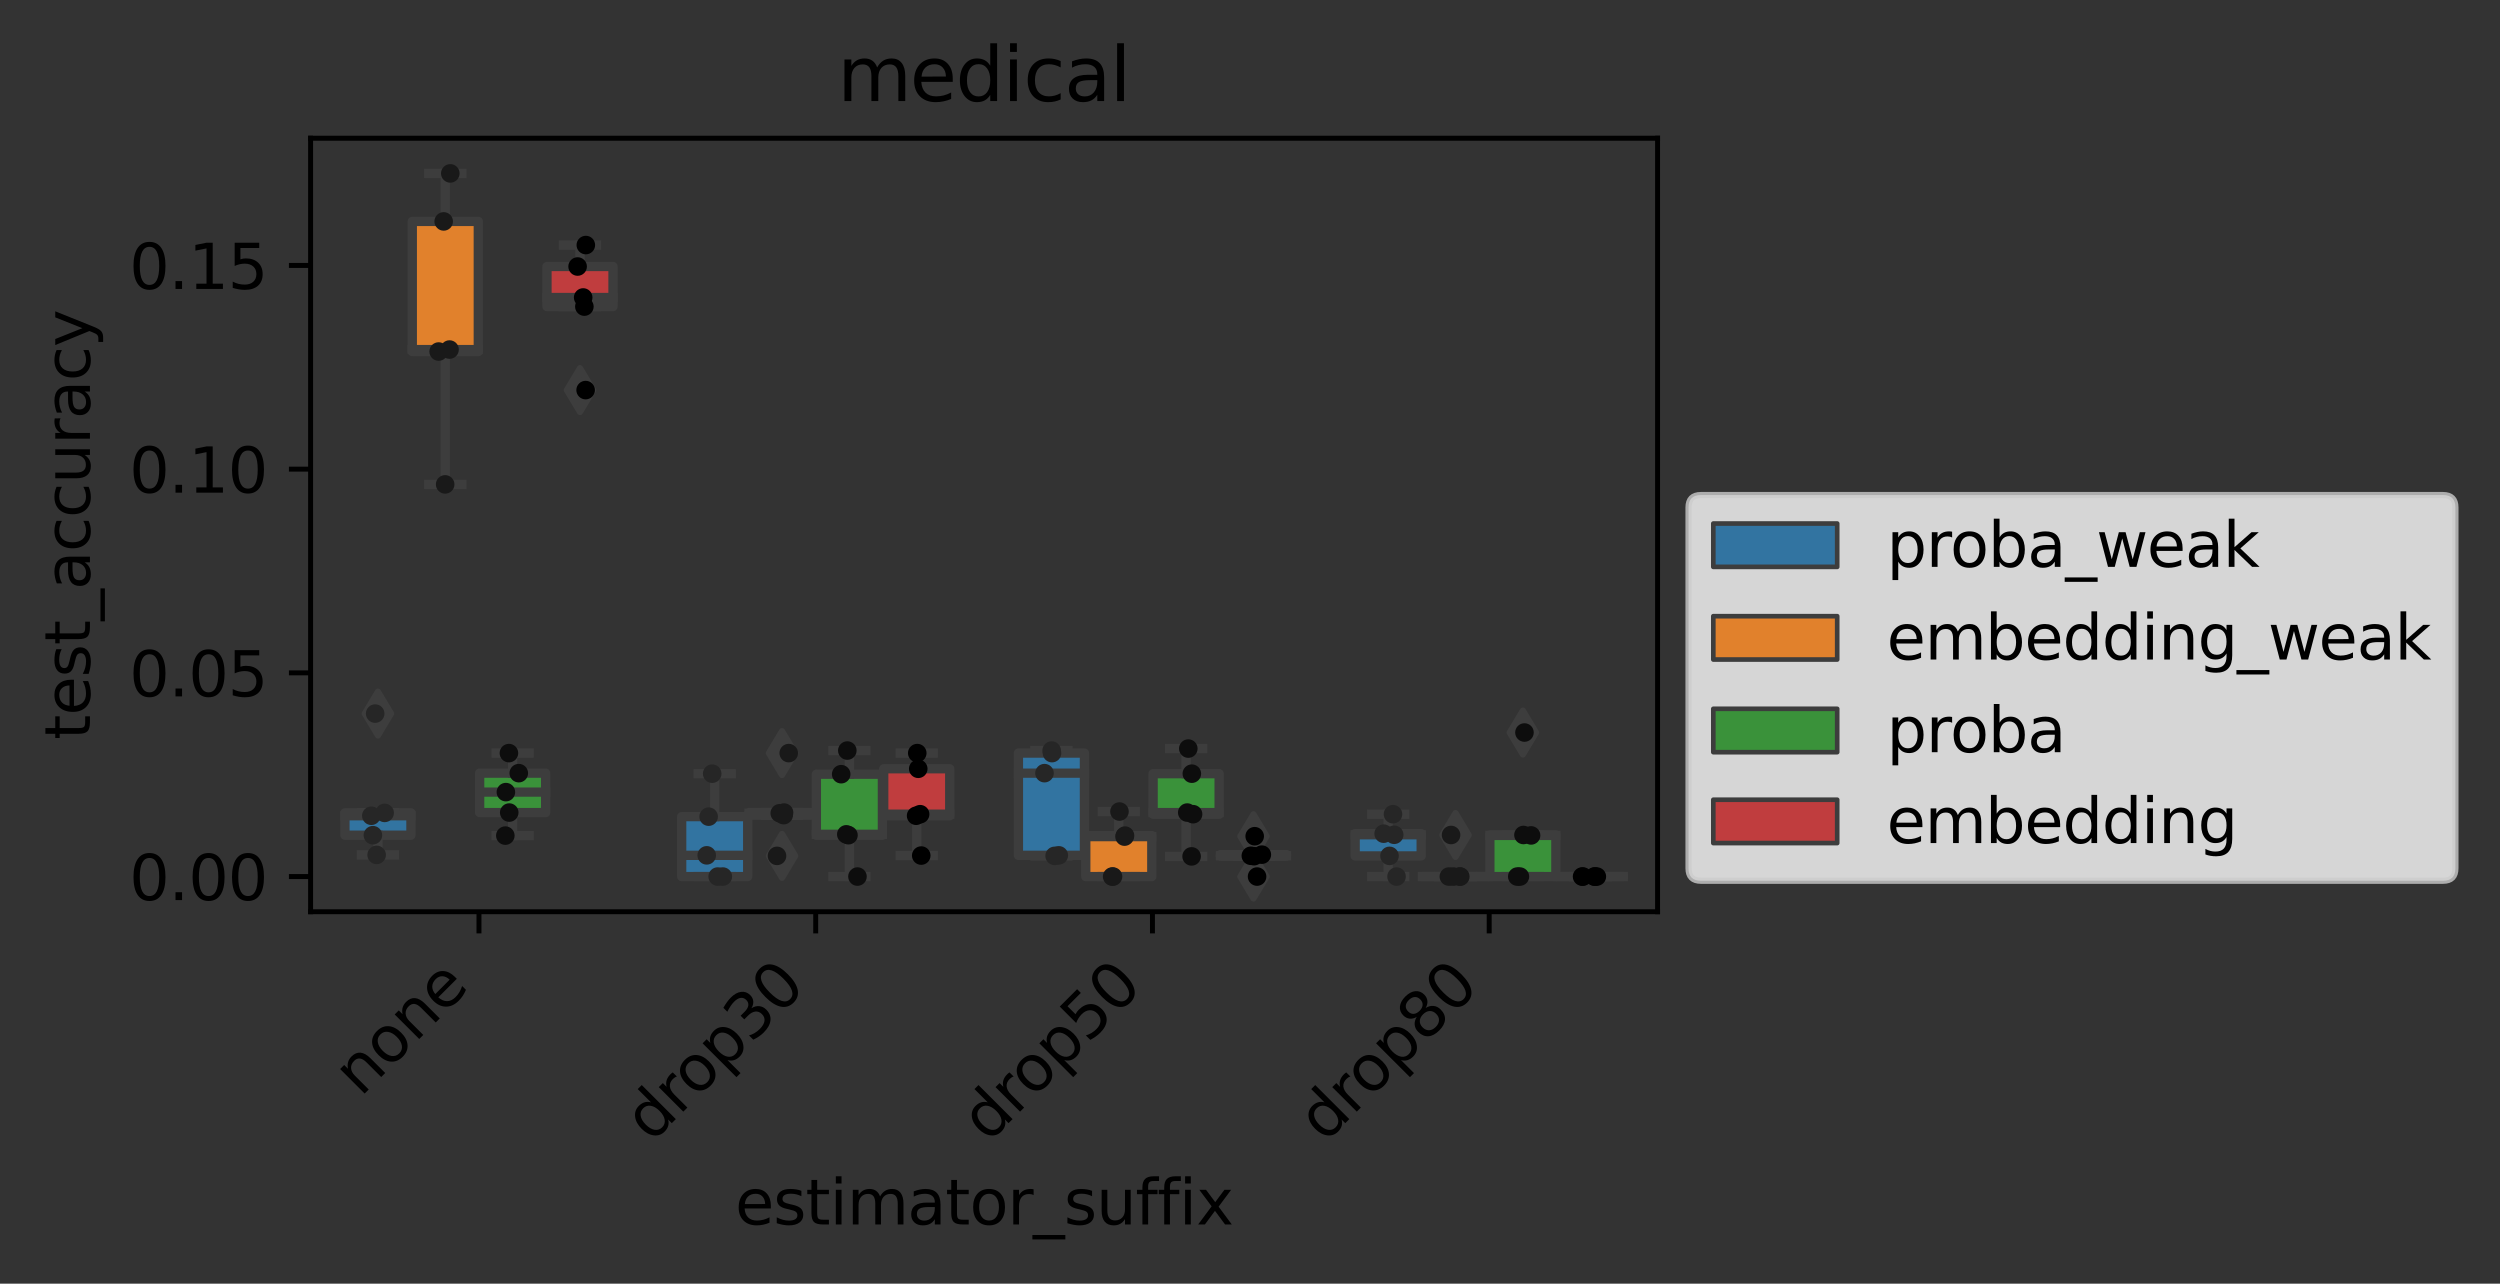 <?xml version="1.0" encoding="utf-8" standalone="no"?>
<!DOCTYPE svg PUBLIC "-//W3C//DTD SVG 1.1//EN"
  "http://www.w3.org/Graphics/SVG/1.1/DTD/svg11.dtd">
<svg xmlns:xlink="http://www.w3.org/1999/xlink" width="403.61pt" height="207.242pt" viewBox="0 0 403.61 207.242" xmlns="http://www.w3.org/2000/svg" version="1.1">
 <rect x="0" y="0" width="403.61" height="207.242" fill="#333333" stroke="none"/>
 <defs>
  <style type="text/css">*{stroke-linejoin: round; stroke-linecap: butt}</style>
 </defs>
 <g id="figure_1">
  <g id="patch_1">
   <path d="M 0 207.242 
L 403.61 207.242 
L 403.61 0 
L 0 0 
L 0 207.242 
z
" style="fill: none"/>
  </g>
  <g id="axes_1">
   <g id="patch_2">
    <path d="M 50.144 147.192 
L 267.604 147.192 
L 267.604 22.318 
L 50.144 22.318 
L 50.144 147.192 
z
" style="fill: none"/>
   </g>
   <g id="patch_3">
    <path d="M 55.689 134.838 
L 66.345 134.838 
L 66.345 131.238 
L 55.689 131.238 
L 55.689 134.838 
z
" clip-path="url(#p8abe8b065a)" style="fill: #3274a1; stroke: #3d3d3d; stroke-width: 1.5; stroke-linejoin: miter"/>
   </g>
   <g id="patch_4">
    <path d="M 66.562 56.753 
L 77.218 56.753 
L 77.218 35.746 
L 66.562 35.746 
L 66.562 56.753 
z
" clip-path="url(#p8abe8b065a)" style="fill: #e1812c; stroke: #3d3d3d; stroke-width: 1.5; stroke-linejoin: miter"/>
   </g>
   <g id="patch_5">
    <path d="M 77.435 131.184 
L 88.091 131.184 
L 88.091 124.821 
L 77.435 124.821 
L 77.435 131.184 
z
" clip-path="url(#p8abe8b065a)" style="fill: #3a923a; stroke: #3d3d3d; stroke-width: 1.5; stroke-linejoin: miter"/>
   </g>
   <g id="patch_6">
    <path d="M 88.308 49.498 
L 98.964 49.498 
L 98.964 43.028 
L 88.308 43.028 
L 88.308 49.498 
z
" clip-path="url(#p8abe8b065a)" style="fill: #c03d3e; stroke: #3d3d3d; stroke-width: 1.5; stroke-linejoin: miter"/>
   </g>
   <g id="patch_7">
    <path d="M 110.054 141.516 
L 120.71 141.516 
L 120.71 131.843 
L 110.054 131.843 
L 110.054 141.516 
z
" clip-path="url(#p8abe8b065a)" style="fill: #3274a1; stroke: #3d3d3d; stroke-width: 1.5; stroke-linejoin: miter"/>
   </g>
   <g id="patch_8">
    <path d="M 120.927 131.6 
L 131.583 131.6 
L 131.583 131.184 
L 120.927 131.184 
L 120.927 131.6 
z
" clip-path="url(#p8abe8b065a)" style="fill: #e1812c; stroke: #3d3d3d; stroke-width: 1.5; stroke-linejoin: miter"/>
   </g>
   <g id="patch_9">
    <path d="M 131.8 134.838 
L 142.456 134.838 
L 142.456 124.989 
L 131.8 124.989 
L 131.8 134.838 
z
" clip-path="url(#p8abe8b065a)" style="fill: #3a923a; stroke: #3d3d3d; stroke-width: 1.5; stroke-linejoin: miter"/>
   </g>
   <g id="patch_10">
    <path d="M 142.673 131.698 
L 153.329 131.698 
L 153.329 124.115 
L 142.673 124.115 
L 142.673 131.698 
z
" clip-path="url(#p8abe8b065a)" style="fill: #c03d3e; stroke: #3d3d3d; stroke-width: 1.5; stroke-linejoin: miter"/>
   </g>
   <g id="patch_11">
    <path d="M 164.419 138.09 
L 175.075 138.09 
L 175.075 121.584 
L 164.419 121.584 
L 164.419 138.09 
z
" clip-path="url(#p8abe8b065a)" style="fill: #3274a1; stroke: #3d3d3d; stroke-width: 1.5; stroke-linejoin: miter"/>
   </g>
   <g id="patch_12">
    <path d="M 175.292 141.516 
L 185.948 141.516 
L 185.948 134.905 
L 175.292 134.905 
L 175.292 141.516 
z
" clip-path="url(#p8abe8b065a)" style="fill: #e1812c; stroke: #3d3d3d; stroke-width: 1.5; stroke-linejoin: miter"/>
   </g>
   <g id="patch_13">
    <path d="M 186.165 131.448 
L 196.821 131.448 
L 196.821 124.906 
L 186.165 124.906 
L 186.165 131.448 
z
" clip-path="url(#p8abe8b065a)" style="fill: #3a923a; stroke: #3d3d3d; stroke-width: 1.5; stroke-linejoin: miter"/>
   </g>
   <g id="patch_14">
    <path d="M 197.038 138.227 
L 207.694 138.227 
L 207.694 137.979 
L 197.038 137.979 
L 197.038 138.227 
z
" clip-path="url(#p8abe8b065a)" style="fill: #c03d3e; stroke: #3d3d3d; stroke-width: 1.5; stroke-linejoin: miter"/>
   </g>
   <g id="patch_15">
    <path d="M 218.784 138.177 
L 229.44 138.177 
L 229.44 134.592 
L 218.784 134.592 
L 218.784 138.177 
z
" clip-path="url(#p8abe8b065a)" style="fill: #3274a1; stroke: #3d3d3d; stroke-width: 1.5; stroke-linejoin: miter"/>
   </g>
   <g id="patch_16">
    <path d="M 229.657 141.516 
L 240.313 141.516 
L 240.313 141.516 
L 229.657 141.516 
L 229.657 141.516 
z
" clip-path="url(#p8abe8b065a)" style="fill: #e1812c; stroke: #3d3d3d; stroke-width: 1.5; stroke-linejoin: miter"/>
   </g>
   <g id="patch_17">
    <path d="M 240.53 141.516 
L 251.186 141.516 
L 251.186 134.804 
L 240.53 134.804 
L 240.53 141.516 
z
" clip-path="url(#p8abe8b065a)" style="fill: #3a923a; stroke: #3d3d3d; stroke-width: 1.5; stroke-linejoin: miter"/>
   </g>
   <g id="patch_18">
    <path d="M 251.403 141.516 
L 262.059 141.516 
L 262.059 141.516 
L 251.403 141.516 
L 251.403 141.516 
z
" clip-path="url(#p8abe8b065a)" style="fill: #c03d3e; stroke: #3d3d3d; stroke-width: 1.5; stroke-linejoin: miter"/>
   </g>
   <g id="patch_19">
    <path d="M 77.326 141.516 
L 77.326 141.516 
L 77.326 141.516 
L 77.326 141.516 
z
" clip-path="url(#p8abe8b065a)" style="fill: #3274a1; stroke: #3d3d3d; stroke-width: 0.75; stroke-linejoin: miter"/>
   </g>
   <g id="patch_20">
    <path d="M 77.326 141.516 
L 77.326 141.516 
L 77.326 141.516 
L 77.326 141.516 
z
" clip-path="url(#p8abe8b065a)" style="fill: #e1812c; stroke: #3d3d3d; stroke-width: 0.75; stroke-linejoin: miter"/>
   </g>
   <g id="patch_21">
    <path d="M 77.326 141.516 
L 77.326 141.516 
L 77.326 141.516 
L 77.326 141.516 
z
" clip-path="url(#p8abe8b065a)" style="fill: #3a923a; stroke: #3d3d3d; stroke-width: 0.75; stroke-linejoin: miter"/>
   </g>
   <g id="patch_22">
    <path d="M 77.326 141.516 
L 77.326 141.516 
L 77.326 141.516 
L 77.326 141.516 
z
" clip-path="url(#p8abe8b065a)" style="fill: #c03d3e; stroke: #3d3d3d; stroke-width: 0.75; stroke-linejoin: miter"/>
   </g>
   <g id="matplotlib.axis_1">
    <g id="xtick_1">
     <g id="line2d_1">
      <defs>
       <path id="m1fd2b99a43" d="M 0 0 
L 0 3.5 
" style="stroke: #000000; stroke-width: 0.8"/>
      </defs>
      <g>
       <use xlink:href="#m1fd2b99a43" x="77.326" y="147.192" style="stroke: #000000; stroke-width: 0.8"/>
      </g>
     </g>
     <g id="text_1">
      <!-- none -->
      <g transform="translate(58.216 177.205) rotate(-45) scale(0.1 -0.1)">
       <defs>
        <path id="DejaVuSans-6e" d="M 3513 2113 
L 3513 0 
L 2938 0 
L 2938 2094 
Q 2938 2591 2744 2837 
Q 2550 3084 2163 3084 
Q 1697 3084 1428 2787 
Q 1159 2491 1159 1978 
L 1159 0 
L 581 0 
L 581 3500 
L 1159 3500 
L 1159 2956 
Q 1366 3272 1645 3428 
Q 1925 3584 2291 3584 
Q 2894 3584 3203 3211 
Q 3513 2838 3513 2113 
z
" transform="scale(0.016)"/>
        <path id="DejaVuSans-6f" d="M 1959 3097 
Q 1497 3097 1228 2736 
Q 959 2375 959 1747 
Q 959 1119 1226 758 
Q 1494 397 1959 397 
Q 2419 397 2687 759 
Q 2956 1122 2956 1747 
Q 2956 2369 2687 2733 
Q 2419 3097 1959 3097 
z
M 1959 3584 
Q 2709 3584 3137 3096 
Q 3566 2609 3566 1747 
Q 3566 888 3137 398 
Q 2709 -91 1959 -91 
Q 1206 -91 779 398 
Q 353 888 353 1747 
Q 353 2609 779 3096 
Q 1206 3584 1959 3584 
z
" transform="scale(0.016)"/>
        <path id="DejaVuSans-65" d="M 3597 1894 
L 3597 1613 
L 953 1613 
Q 991 1019 1311 708 
Q 1631 397 2203 397 
Q 2534 397 2845 478 
Q 3156 559 3463 722 
L 3463 178 
Q 3153 47 2828 -22 
Q 2503 -91 2169 -91 
Q 1331 -91 842 396 
Q 353 884 353 1716 
Q 353 2575 817 3079 
Q 1281 3584 2069 3584 
Q 2775 3584 3186 3129 
Q 3597 2675 3597 1894 
z
M 3022 2063 
Q 3016 2534 2758 2815 
Q 2500 3097 2075 3097 
Q 1594 3097 1305 2825 
Q 1016 2553 972 2059 
L 3022 2063 
z
" transform="scale(0.016)"/>
       </defs>
       <use xlink:href="#DejaVuSans-6e"/>
       <use xlink:href="#DejaVuSans-6f" x="63.379"/>
       <use xlink:href="#DejaVuSans-6e" x="124.561"/>
       <use xlink:href="#DejaVuSans-65" x="187.939"/>
      </g>
     </g>
    </g>
    <g id="xtick_2">
     <g id="line2d_2">
      <g>
       <use xlink:href="#m1fd2b99a43" x="131.691" y="147.192" style="stroke: #000000; stroke-width: 0.8"/>
      </g>
     </g>
     <g id="text_2">
      <!-- drop30 -->
      <g transform="translate(105.17 184.615) rotate(-45) scale(0.1 -0.1)">
       <defs>
        <path id="DejaVuSans-64" d="M 2906 2969 
L 2906 4863 
L 3481 4863 
L 3481 0 
L 2906 0 
L 2906 525 
Q 2725 213 2448 61 
Q 2172 -91 1784 -91 
Q 1150 -91 751 415 
Q 353 922 353 1747 
Q 353 2572 751 3078 
Q 1150 3584 1784 3584 
Q 2172 3584 2448 3432 
Q 2725 3281 2906 2969 
z
M 947 1747 
Q 947 1113 1208 752 
Q 1469 391 1925 391 
Q 2381 391 2643 752 
Q 2906 1113 2906 1747 
Q 2906 2381 2643 2742 
Q 2381 3103 1925 3103 
Q 1469 3103 1208 2742 
Q 947 2381 947 1747 
z
" transform="scale(0.016)"/>
        <path id="DejaVuSans-72" d="M 2631 2963 
Q 2534 3019 2420 3045 
Q 2306 3072 2169 3072 
Q 1681 3072 1420 2755 
Q 1159 2438 1159 1844 
L 1159 0 
L 581 0 
L 581 3500 
L 1159 3500 
L 1159 2956 
Q 1341 3275 1631 3429 
Q 1922 3584 2338 3584 
Q 2397 3584 2469 3576 
Q 2541 3569 2628 3553 
L 2631 2963 
z
" transform="scale(0.016)"/>
        <path id="DejaVuSans-70" d="M 1159 525 
L 1159 -1331 
L 581 -1331 
L 581 3500 
L 1159 3500 
L 1159 2969 
Q 1341 3281 1617 3432 
Q 1894 3584 2278 3584 
Q 2916 3584 3314 3078 
Q 3713 2572 3713 1747 
Q 3713 922 3314 415 
Q 2916 -91 2278 -91 
Q 1894 -91 1617 61 
Q 1341 213 1159 525 
z
M 3116 1747 
Q 3116 2381 2855 2742 
Q 2594 3103 2138 3103 
Q 1681 3103 1420 2742 
Q 1159 2381 1159 1747 
Q 1159 1113 1420 752 
Q 1681 391 2138 391 
Q 2594 391 2855 752 
Q 3116 1113 3116 1747 
z
" transform="scale(0.016)"/>
        <path id="DejaVuSans-33" d="M 2597 2516 
Q 3050 2419 3304 2112 
Q 3559 1806 3559 1356 
Q 3559 666 3084 287 
Q 2609 -91 1734 -91 
Q 1441 -91 1130 -33 
Q 819 25 488 141 
L 488 750 
Q 750 597 1062 519 
Q 1375 441 1716 441 
Q 2309 441 2620 675 
Q 2931 909 2931 1356 
Q 2931 1769 2642 2001 
Q 2353 2234 1838 2234 
L 1294 2234 
L 1294 2753 
L 1863 2753 
Q 2328 2753 2575 2939 
Q 2822 3125 2822 3475 
Q 2822 3834 2567 4026 
Q 2313 4219 1838 4219 
Q 1578 4219 1281 4162 
Q 984 4106 628 3988 
L 628 4550 
Q 988 4650 1302 4700 
Q 1616 4750 1894 4750 
Q 2613 4750 3031 4423 
Q 3450 4097 3450 3541 
Q 3450 3153 3228 2886 
Q 3006 2619 2597 2516 
z
" transform="scale(0.016)"/>
        <path id="DejaVuSans-30" d="M 2034 4250 
Q 1547 4250 1301 3770 
Q 1056 3291 1056 2328 
Q 1056 1369 1301 889 
Q 1547 409 2034 409 
Q 2525 409 2770 889 
Q 3016 1369 3016 2328 
Q 3016 3291 2770 3770 
Q 2525 4250 2034 4250 
z
M 2034 4750 
Q 2819 4750 3233 4129 
Q 3647 3509 3647 2328 
Q 3647 1150 3233 529 
Q 2819 -91 2034 -91 
Q 1250 -91 836 529 
Q 422 1150 422 2328 
Q 422 3509 836 4129 
Q 1250 4750 2034 4750 
z
" transform="scale(0.016)"/>
       </defs>
       <use xlink:href="#DejaVuSans-64"/>
       <use xlink:href="#DejaVuSans-72" x="63.477"/>
       <use xlink:href="#DejaVuSans-6f" x="102.34"/>
       <use xlink:href="#DejaVuSans-70" x="163.521"/>
       <use xlink:href="#DejaVuSans-33" x="226.998"/>
       <use xlink:href="#DejaVuSans-30" x="290.621"/>
      </g>
     </g>
    </g>
    <g id="xtick_3">
     <g id="line2d_3">
      <g>
       <use xlink:href="#m1fd2b99a43" x="186.056" y="147.192" style="stroke: #000000; stroke-width: 0.8"/>
      </g>
     </g>
     <g id="text_3">
      <!-- drop50 -->
      <g transform="translate(159.535 184.615) rotate(-45) scale(0.1 -0.1)">
       <defs>
        <path id="DejaVuSans-35" d="M 691 4666 
L 3169 4666 
L 3169 4134 
L 1269 4134 
L 1269 2991 
Q 1406 3038 1543 3061 
Q 1681 3084 1819 3084 
Q 2600 3084 3056 2656 
Q 3513 2228 3513 1497 
Q 3513 744 3044 326 
Q 2575 -91 1722 -91 
Q 1428 -91 1123 -41 
Q 819 9 494 109 
L 494 744 
Q 775 591 1075 516 
Q 1375 441 1709 441 
Q 2250 441 2565 725 
Q 2881 1009 2881 1497 
Q 2881 1984 2565 2268 
Q 2250 2553 1709 2553 
Q 1456 2553 1204 2497 
Q 953 2441 691 2322 
L 691 4666 
z
" transform="scale(0.016)"/>
       </defs>
       <use xlink:href="#DejaVuSans-64"/>
       <use xlink:href="#DejaVuSans-72" x="63.477"/>
       <use xlink:href="#DejaVuSans-6f" x="102.34"/>
       <use xlink:href="#DejaVuSans-70" x="163.521"/>
       <use xlink:href="#DejaVuSans-35" x="226.998"/>
       <use xlink:href="#DejaVuSans-30" x="290.621"/>
      </g>
     </g>
    </g>
    <g id="xtick_4">
     <g id="line2d_4">
      <g>
       <use xlink:href="#m1fd2b99a43" x="240.421" y="147.192" style="stroke: #000000; stroke-width: 0.8"/>
      </g>
     </g>
     <g id="text_4">
      <!-- drop80 -->
      <g transform="translate(213.9 184.615) rotate(-45) scale(0.1 -0.1)">
       <defs>
        <path id="DejaVuSans-38" d="M 2034 2216 
Q 1584 2216 1326 1975 
Q 1069 1734 1069 1313 
Q 1069 891 1326 650 
Q 1584 409 2034 409 
Q 2484 409 2743 651 
Q 3003 894 3003 1313 
Q 3003 1734 2745 1975 
Q 2488 2216 2034 2216 
z
M 1403 2484 
Q 997 2584 770 2862 
Q 544 3141 544 3541 
Q 544 4100 942 4425 
Q 1341 4750 2034 4750 
Q 2731 4750 3128 4425 
Q 3525 4100 3525 3541 
Q 3525 3141 3298 2862 
Q 3072 2584 2669 2484 
Q 3125 2378 3379 2068 
Q 3634 1759 3634 1313 
Q 3634 634 3220 271 
Q 2806 -91 2034 -91 
Q 1263 -91 848 271 
Q 434 634 434 1313 
Q 434 1759 690 2068 
Q 947 2378 1403 2484 
z
M 1172 3481 
Q 1172 3119 1398 2916 
Q 1625 2713 2034 2713 
Q 2441 2713 2670 2916 
Q 2900 3119 2900 3481 
Q 2900 3844 2670 4047 
Q 2441 4250 2034 4250 
Q 1625 4250 1398 4047 
Q 1172 3844 1172 3481 
z
" transform="scale(0.016)"/>
       </defs>
       <use xlink:href="#DejaVuSans-64"/>
       <use xlink:href="#DejaVuSans-72" x="63.477"/>
       <use xlink:href="#DejaVuSans-6f" x="102.34"/>
       <use xlink:href="#DejaVuSans-70" x="163.521"/>
       <use xlink:href="#DejaVuSans-38" x="226.998"/>
       <use xlink:href="#DejaVuSans-30" x="290.621"/>
      </g>
     </g>
    </g>
    <g id="text_5">
     <!-- estimator_suffix -->
     <g transform="translate(118.692 197.684) scale(0.1 -0.1)">
      <defs>
       <path id="DejaVuSans-73" d="M 2834 3397 
L 2834 2853 
Q 2591 2978 2328 3040 
Q 2066 3103 1784 3103 
Q 1356 3103 1142 2972 
Q 928 2841 928 2578 
Q 928 2378 1081 2264 
Q 1234 2150 1697 2047 
L 1894 2003 
Q 2506 1872 2764 1633 
Q 3022 1394 3022 966 
Q 3022 478 2636 193 
Q 2250 -91 1575 -91 
Q 1294 -91 989 -36 
Q 684 19 347 128 
L 347 722 
Q 666 556 975 473 
Q 1284 391 1588 391 
Q 1994 391 2212 530 
Q 2431 669 2431 922 
Q 2431 1156 2273 1281 
Q 2116 1406 1581 1522 
L 1381 1569 
Q 847 1681 609 1914 
Q 372 2147 372 2553 
Q 372 3047 722 3315 
Q 1072 3584 1716 3584 
Q 2034 3584 2315 3537 
Q 2597 3491 2834 3397 
z
" transform="scale(0.016)"/>
       <path id="DejaVuSans-74" d="M 1172 4494 
L 1172 3500 
L 2356 3500 
L 2356 3053 
L 1172 3053 
L 1172 1153 
Q 1172 725 1289 603 
Q 1406 481 1766 481 
L 2356 481 
L 2356 0 
L 1766 0 
Q 1100 0 847 248 
Q 594 497 594 1153 
L 594 3053 
L 172 3053 
L 172 3500 
L 594 3500 
L 594 4494 
L 1172 4494 
z
" transform="scale(0.016)"/>
       <path id="DejaVuSans-69" d="M 603 3500 
L 1178 3500 
L 1178 0 
L 603 0 
L 603 3500 
z
M 603 4863 
L 1178 4863 
L 1178 4134 
L 603 4134 
L 603 4863 
z
" transform="scale(0.016)"/>
       <path id="DejaVuSans-6d" d="M 3328 2828 
Q 3544 3216 3844 3400 
Q 4144 3584 4550 3584 
Q 5097 3584 5394 3201 
Q 5691 2819 5691 2113 
L 5691 0 
L 5113 0 
L 5113 2094 
Q 5113 2597 4934 2840 
Q 4756 3084 4391 3084 
Q 3944 3084 3684 2787 
Q 3425 2491 3425 1978 
L 3425 0 
L 2847 0 
L 2847 2094 
Q 2847 2600 2669 2842 
Q 2491 3084 2119 3084 
Q 1678 3084 1418 2786 
Q 1159 2488 1159 1978 
L 1159 0 
L 581 0 
L 581 3500 
L 1159 3500 
L 1159 2956 
Q 1356 3278 1631 3431 
Q 1906 3584 2284 3584 
Q 2666 3584 2933 3390 
Q 3200 3197 3328 2828 
z
" transform="scale(0.016)"/>
       <path id="DejaVuSans-61" d="M 2194 1759 
Q 1497 1759 1228 1600 
Q 959 1441 959 1056 
Q 959 750 1161 570 
Q 1363 391 1709 391 
Q 2188 391 2477 730 
Q 2766 1069 2766 1631 
L 2766 1759 
L 2194 1759 
z
M 3341 1997 
L 3341 0 
L 2766 0 
L 2766 531 
Q 2569 213 2275 61 
Q 1981 -91 1556 -91 
Q 1019 -91 701 211 
Q 384 513 384 1019 
Q 384 1609 779 1909 
Q 1175 2209 1959 2209 
L 2766 2209 
L 2766 2266 
Q 2766 2663 2505 2880 
Q 2244 3097 1772 3097 
Q 1472 3097 1187 3025 
Q 903 2953 641 2809 
L 641 3341 
Q 956 3463 1253 3523 
Q 1550 3584 1831 3584 
Q 2591 3584 2966 3190 
Q 3341 2797 3341 1997 
z
" transform="scale(0.016)"/>
       <path id="DejaVuSans-5f" d="M 3263 -1063 
L 3263 -1509 
L -63 -1509 
L -63 -1063 
L 3263 -1063 
z
" transform="scale(0.016)"/>
       <path id="DejaVuSans-75" d="M 544 1381 
L 544 3500 
L 1119 3500 
L 1119 1403 
Q 1119 906 1312 657 
Q 1506 409 1894 409 
Q 2359 409 2629 706 
Q 2900 1003 2900 1516 
L 2900 3500 
L 3475 3500 
L 3475 0 
L 2900 0 
L 2900 538 
Q 2691 219 2414 64 
Q 2138 -91 1772 -91 
Q 1169 -91 856 284 
Q 544 659 544 1381 
z
M 1991 3584 
L 1991 3584 
z
" transform="scale(0.016)"/>
       <path id="DejaVuSans-66" d="M 2375 4863 
L 2375 4384 
L 1825 4384 
Q 1516 4384 1395 4259 
Q 1275 4134 1275 3809 
L 1275 3500 
L 2222 3500 
L 2222 3053 
L 1275 3053 
L 1275 0 
L 697 0 
L 697 3053 
L 147 3053 
L 147 3500 
L 697 3500 
L 697 3744 
Q 697 4328 969 4595 
Q 1241 4863 1831 4863 
L 2375 4863 
z
" transform="scale(0.016)"/>
       <path id="DejaVuSans-78" d="M 3513 3500 
L 2247 1797 
L 3578 0 
L 2900 0 
L 1881 1375 
L 863 0 
L 184 0 
L 1544 1831 
L 300 3500 
L 978 3500 
L 1906 2253 
L 2834 3500 
L 3513 3500 
z
" transform="scale(0.016)"/>
      </defs>
      <use xlink:href="#DejaVuSans-65"/>
      <use xlink:href="#DejaVuSans-73" x="61.523"/>
      <use xlink:href="#DejaVuSans-74" x="113.623"/>
      <use xlink:href="#DejaVuSans-69" x="152.832"/>
      <use xlink:href="#DejaVuSans-6d" x="180.615"/>
      <use xlink:href="#DejaVuSans-61" x="278.027"/>
      <use xlink:href="#DejaVuSans-74" x="339.307"/>
      <use xlink:href="#DejaVuSans-6f" x="378.516"/>
      <use xlink:href="#DejaVuSans-72" x="439.697"/>
      <use xlink:href="#DejaVuSans-5f" x="480.811"/>
      <use xlink:href="#DejaVuSans-73" x="530.811"/>
      <use xlink:href="#DejaVuSans-75" x="582.91"/>
      <use xlink:href="#DejaVuSans-66" x="646.289"/>
      <use xlink:href="#DejaVuSans-66" x="681.494"/>
      <use xlink:href="#DejaVuSans-69" x="716.699"/>
      <use xlink:href="#DejaVuSans-78" x="744.482"/>
     </g>
    </g>
   </g>
   <g id="matplotlib.axis_2">
    <g id="ytick_1">
     <g id="line2d_5">
      <defs>
       <path id="m30117e47c1" d="M 0 0 
L -3.5 0 
" style="stroke: #000000; stroke-width: 0.8"/>
      </defs>
      <g>
       <use xlink:href="#m30117e47c1" x="50.144" y="141.516" style="stroke: #000000; stroke-width: 0.8"/>
      </g>
     </g>
     <g id="text_6">
      <!-- 0.00 -->
      <g transform="translate(20.878 145.315) scale(0.1 -0.1)">
       <defs>
        <path id="DejaVuSans-2e" d="M 684 794 
L 1344 794 
L 1344 0 
L 684 0 
L 684 794 
z
" transform="scale(0.016)"/>
       </defs>
       <use xlink:href="#DejaVuSans-30"/>
       <use xlink:href="#DejaVuSans-2e" x="63.623"/>
       <use xlink:href="#DejaVuSans-30" x="95.41"/>
       <use xlink:href="#DejaVuSans-30" x="159.033"/>
      </g>
     </g>
    </g>
    <g id="ytick_2">
     <g id="line2d_6">
      <g>
       <use xlink:href="#m30117e47c1" x="50.144" y="108.628" style="stroke: #000000; stroke-width: 0.8"/>
      </g>
     </g>
     <g id="text_7">
      <!-- 0.05 -->
      <g transform="translate(20.878 112.427) scale(0.1 -0.1)">
       <use xlink:href="#DejaVuSans-30"/>
       <use xlink:href="#DejaVuSans-2e" x="63.623"/>
       <use xlink:href="#DejaVuSans-30" x="95.41"/>
       <use xlink:href="#DejaVuSans-35" x="159.033"/>
      </g>
     </g>
    </g>
    <g id="ytick_3">
     <g id="line2d_7">
      <g>
       <use xlink:href="#m30117e47c1" x="50.144" y="75.74" style="stroke: #000000; stroke-width: 0.8"/>
      </g>
     </g>
     <g id="text_8">
      <!-- 0.10 -->
      <g transform="translate(20.878 79.539) scale(0.1 -0.1)">
       <defs>
        <path id="DejaVuSans-31" d="M 794 531 
L 1825 531 
L 1825 4091 
L 703 3866 
L 703 4441 
L 1819 4666 
L 2450 4666 
L 2450 531 
L 3481 531 
L 3481 0 
L 794 0 
L 794 531 
z
" transform="scale(0.016)"/>
       </defs>
       <use xlink:href="#DejaVuSans-30"/>
       <use xlink:href="#DejaVuSans-2e" x="63.623"/>
       <use xlink:href="#DejaVuSans-31" x="95.41"/>
       <use xlink:href="#DejaVuSans-30" x="159.033"/>
      </g>
     </g>
    </g>
    <g id="ytick_4">
     <g id="line2d_8">
      <g>
       <use xlink:href="#m30117e47c1" x="50.144" y="42.852" style="stroke: #000000; stroke-width: 0.8"/>
      </g>
     </g>
     <g id="text_9">
      <!-- 0.15 -->
      <g transform="translate(20.878 46.651) scale(0.1 -0.1)">
       <use xlink:href="#DejaVuSans-30"/>
       <use xlink:href="#DejaVuSans-2e" x="63.623"/>
       <use xlink:href="#DejaVuSans-31" x="95.41"/>
       <use xlink:href="#DejaVuSans-35" x="159.033"/>
      </g>
     </g>
    </g>
    <g id="text_10">
     <!-- test_accuracy -->
     <g transform="translate(14.52 119.416) rotate(-90) scale(0.1 -0.1)">
      <defs>
       <path id="DejaVuSans-63" d="M 3122 3366 
L 3122 2828 
Q 2878 2963 2633 3030 
Q 2388 3097 2138 3097 
Q 1578 3097 1268 2742 
Q 959 2388 959 1747 
Q 959 1106 1268 751 
Q 1578 397 2138 397 
Q 2388 397 2633 464 
Q 2878 531 3122 666 
L 3122 134 
Q 2881 22 2623 -34 
Q 2366 -91 2075 -91 
Q 1284 -91 818 406 
Q 353 903 353 1747 
Q 353 2603 823 3093 
Q 1294 3584 2113 3584 
Q 2378 3584 2631 3529 
Q 2884 3475 3122 3366 
z
" transform="scale(0.016)"/>
       <path id="DejaVuSans-79" d="M 2059 -325 
Q 1816 -950 1584 -1140 
Q 1353 -1331 966 -1331 
L 506 -1331 
L 506 -850 
L 844 -850 
Q 1081 -850 1212 -737 
Q 1344 -625 1503 -206 
L 1606 56 
L 191 3500 
L 800 3500 
L 1894 763 
L 2988 3500 
L 3597 3500 
L 2059 -325 
z
" transform="scale(0.016)"/>
      </defs>
      <use xlink:href="#DejaVuSans-74"/>
      <use xlink:href="#DejaVuSans-65" x="39.209"/>
      <use xlink:href="#DejaVuSans-73" x="100.732"/>
      <use xlink:href="#DejaVuSans-74" x="152.832"/>
      <use xlink:href="#DejaVuSans-5f" x="192.041"/>
      <use xlink:href="#DejaVuSans-61" x="242.041"/>
      <use xlink:href="#DejaVuSans-63" x="303.32"/>
      <use xlink:href="#DejaVuSans-63" x="358.301"/>
      <use xlink:href="#DejaVuSans-75" x="413.281"/>
      <use xlink:href="#DejaVuSans-72" x="476.66"/>
      <use xlink:href="#DejaVuSans-61" x="517.773"/>
      <use xlink:href="#DejaVuSans-63" x="579.053"/>
      <use xlink:href="#DejaVuSans-79" x="634.033"/>
     </g>
    </g>
   </g>
   <g id="line2d_9">
    <path d="M 61.017 134.838 
L 61.017 138.017 
" clip-path="url(#p8abe8b065a)" style="fill: none; stroke: #3d3d3d; stroke-width: 1.5; stroke-linecap: square"/>
   </g>
   <g id="line2d_10">
    <path d="M 61.017 131.238 
L 61.017 131.238 
" clip-path="url(#p8abe8b065a)" style="fill: none; stroke: #3d3d3d; stroke-width: 1.5; stroke-linecap: square"/>
   </g>
   <g id="line2d_11">
    <path d="M 58.353 138.017 
L 63.681 138.017 
" clip-path="url(#p8abe8b065a)" style="fill: none; stroke: #3d3d3d; stroke-width: 1.5; stroke-linecap: square"/>
   </g>
   <g id="line2d_12">
    <path d="M 58.353 131.238 
L 63.681 131.238 
" clip-path="url(#p8abe8b065a)" style="fill: none; stroke: #3d3d3d; stroke-width: 1.5; stroke-linecap: square"/>
   </g>
   <g id="line2d_13">
    <defs>
     <path id="mb4128d170a" d="M -0 3.536 
L 2.121 0 
L -0 -3.536 
L -2.121 -0 
z
" style="stroke: #3d3d3d; stroke-linejoin: miter"/>
    </defs>
    <g clip-path="url(#p8abe8b065a)">
     <use xlink:href="#mb4128d170a" x="61.017" y="115.205" style="fill: #3d3d3d; stroke: #3d3d3d; stroke-linejoin: miter"/>
    </g>
   </g>
   <g id="line2d_14">
    <path d="M 71.89 56.753 
L 71.89 78.202 
" clip-path="url(#p8abe8b065a)" style="fill: none; stroke: #3d3d3d; stroke-width: 1.5; stroke-linecap: square"/>
   </g>
   <g id="line2d_15">
    <path d="M 71.89 35.746 
L 71.89 27.994 
" clip-path="url(#p8abe8b065a)" style="fill: none; stroke: #3d3d3d; stroke-width: 1.5; stroke-linecap: square"/>
   </g>
   <g id="line2d_16">
    <path d="M 69.226 78.202 
L 74.554 78.202 
" clip-path="url(#p8abe8b065a)" style="fill: none; stroke: #3d3d3d; stroke-width: 1.5; stroke-linecap: square"/>
   </g>
   <g id="line2d_17">
    <path d="M 69.226 27.994 
L 74.554 27.994 
" clip-path="url(#p8abe8b065a)" style="fill: none; stroke: #3d3d3d; stroke-width: 1.5; stroke-linecap: square"/>
   </g>
   <g id="line2d_18"/>
   <g id="line2d_19">
    <path d="M 82.763 131.184 
L 82.763 134.905 
" clip-path="url(#p8abe8b065a)" style="fill: none; stroke: #3d3d3d; stroke-width: 1.5; stroke-linecap: square"/>
   </g>
   <g id="line2d_20">
    <path d="M 82.763 124.821 
L 82.763 121.584 
" clip-path="url(#p8abe8b065a)" style="fill: none; stroke: #3d3d3d; stroke-width: 1.5; stroke-linecap: square"/>
   </g>
   <g id="line2d_21">
    <path d="M 80.099 134.905 
L 85.427 134.905 
" clip-path="url(#p8abe8b065a)" style="fill: none; stroke: #3d3d3d; stroke-width: 1.5; stroke-linecap: square"/>
   </g>
   <g id="line2d_22">
    <path d="M 80.099 121.584 
L 85.427 121.584 
" clip-path="url(#p8abe8b065a)" style="fill: none; stroke: #3d3d3d; stroke-width: 1.5; stroke-linecap: square"/>
   </g>
   <g id="line2d_23"/>
   <g id="line2d_24">
    <path d="M 93.636 49.498 
L 93.636 49.498 
" clip-path="url(#p8abe8b065a)" style="fill: none; stroke: #3d3d3d; stroke-width: 1.5; stroke-linecap: square"/>
   </g>
   <g id="line2d_25">
    <path d="M 93.636 43.028 
L 93.636 39.563 
" clip-path="url(#p8abe8b065a)" style="fill: none; stroke: #3d3d3d; stroke-width: 1.5; stroke-linecap: square"/>
   </g>
   <g id="line2d_26">
    <path d="M 90.972 49.498 
L 96.3 49.498 
" clip-path="url(#p8abe8b065a)" style="fill: none; stroke: #3d3d3d; stroke-width: 1.5; stroke-linecap: square"/>
   </g>
   <g id="line2d_27">
    <path d="M 90.972 39.563 
L 96.3 39.563 
" clip-path="url(#p8abe8b065a)" style="fill: none; stroke: #3d3d3d; stroke-width: 1.5; stroke-linecap: square"/>
   </g>
   <g id="line2d_28">
    <g clip-path="url(#p8abe8b065a)">
     <use xlink:href="#mb4128d170a" x="93.636" y="62.977" style="fill: #3d3d3d; stroke: #3d3d3d; stroke-linejoin: miter"/>
    </g>
   </g>
   <g id="line2d_29">
    <path d="M 115.382 141.516 
L 115.382 141.516 
" clip-path="url(#p8abe8b065a)" style="fill: none; stroke: #3d3d3d; stroke-width: 1.5; stroke-linecap: square"/>
   </g>
   <g id="line2d_30">
    <path d="M 115.382 131.843 
L 115.382 124.906 
" clip-path="url(#p8abe8b065a)" style="fill: none; stroke: #3d3d3d; stroke-width: 1.5; stroke-linecap: square"/>
   </g>
   <g id="line2d_31">
    <path d="M 112.718 141.516 
L 118.046 141.516 
" clip-path="url(#p8abe8b065a)" style="fill: none; stroke: #3d3d3d; stroke-width: 1.5; stroke-linecap: square"/>
   </g>
   <g id="line2d_32">
    <path d="M 112.718 124.906 
L 118.046 124.906 
" clip-path="url(#p8abe8b065a)" style="fill: none; stroke: #3d3d3d; stroke-width: 1.5; stroke-linecap: square"/>
   </g>
   <g id="line2d_33"/>
   <g id="line2d_34">
    <path d="M 126.255 131.6 
L 126.255 131.6 
" clip-path="url(#p8abe8b065a)" style="fill: none; stroke: #3d3d3d; stroke-width: 1.5; stroke-linecap: square"/>
   </g>
   <g id="line2d_35">
    <path d="M 126.255 131.184 
L 126.255 131.184 
" clip-path="url(#p8abe8b065a)" style="fill: none; stroke: #3d3d3d; stroke-width: 1.5; stroke-linecap: square"/>
   </g>
   <g id="line2d_36">
    <path d="M 123.591 131.6 
L 128.919 131.6 
" clip-path="url(#p8abe8b065a)" style="fill: none; stroke: #3d3d3d; stroke-width: 1.5; stroke-linecap: square"/>
   </g>
   <g id="line2d_37">
    <path d="M 123.591 131.184 
L 128.919 131.184 
" clip-path="url(#p8abe8b065a)" style="fill: none; stroke: #3d3d3d; stroke-width: 1.5; stroke-linecap: square"/>
   </g>
   <g id="line2d_38">
    <g clip-path="url(#p8abe8b065a)">
     <use xlink:href="#mb4128d170a" x="126.255" y="138.177" style="fill: #3d3d3d; stroke: #3d3d3d; stroke-linejoin: miter"/>
     <use xlink:href="#mb4128d170a" x="126.255" y="121.584" style="fill: #3d3d3d; stroke: #3d3d3d; stroke-linejoin: miter"/>
    </g>
   </g>
   <g id="line2d_39">
    <path d="M 137.128 134.838 
L 137.128 141.516 
" clip-path="url(#p8abe8b065a)" style="fill: none; stroke: #3d3d3d; stroke-width: 1.5; stroke-linecap: square"/>
   </g>
   <g id="line2d_40">
    <path d="M 137.128 124.989 
L 137.128 121.173 
" clip-path="url(#p8abe8b065a)" style="fill: none; stroke: #3d3d3d; stroke-width: 1.5; stroke-linecap: square"/>
   </g>
   <g id="line2d_41">
    <path d="M 134.464 141.516 
L 139.792 141.516 
" clip-path="url(#p8abe8b065a)" style="fill: none; stroke: #3d3d3d; stroke-width: 1.5; stroke-linecap: square"/>
   </g>
   <g id="line2d_42">
    <path d="M 134.464 121.173 
L 139.792 121.173 
" clip-path="url(#p8abe8b065a)" style="fill: none; stroke: #3d3d3d; stroke-width: 1.5; stroke-linecap: square"/>
   </g>
   <g id="line2d_43"/>
   <g id="line2d_44">
    <path d="M 148.001 131.698 
L 148.001 138.125 
" clip-path="url(#p8abe8b065a)" style="fill: none; stroke: #3d3d3d; stroke-width: 1.5; stroke-linecap: square"/>
   </g>
   <g id="line2d_45">
    <path d="M 148.001 124.115 
L 148.001 121.584 
" clip-path="url(#p8abe8b065a)" style="fill: none; stroke: #3d3d3d; stroke-width: 1.5; stroke-linecap: square"/>
   </g>
   <g id="line2d_46">
    <path d="M 145.337 138.125 
L 150.665 138.125 
" clip-path="url(#p8abe8b065a)" style="fill: none; stroke: #3d3d3d; stroke-width: 1.5; stroke-linecap: square"/>
   </g>
   <g id="line2d_47">
    <path d="M 145.337 121.584 
L 150.665 121.584 
" clip-path="url(#p8abe8b065a)" style="fill: none; stroke: #3d3d3d; stroke-width: 1.5; stroke-linecap: square"/>
   </g>
   <g id="line2d_48"/>
   <g id="line2d_49">
    <path d="M 169.747 138.09 
L 169.747 138.177 
" clip-path="url(#p8abe8b065a)" style="fill: none; stroke: #3d3d3d; stroke-width: 1.5; stroke-linecap: square"/>
   </g>
   <g id="line2d_50">
    <path d="M 169.747 121.584 
L 169.747 121.173 
" clip-path="url(#p8abe8b065a)" style="fill: none; stroke: #3d3d3d; stroke-width: 1.5; stroke-linecap: square"/>
   </g>
   <g id="line2d_51">
    <path d="M 167.083 138.177 
L 172.411 138.177 
" clip-path="url(#p8abe8b065a)" style="fill: none; stroke: #3d3d3d; stroke-width: 1.5; stroke-linecap: square"/>
   </g>
   <g id="line2d_52">
    <path d="M 167.083 121.173 
L 172.411 121.173 
" clip-path="url(#p8abe8b065a)" style="fill: none; stroke: #3d3d3d; stroke-width: 1.5; stroke-linecap: square"/>
   </g>
   <g id="line2d_53"/>
   <g id="line2d_54">
    <path d="M 180.62 141.516 
L 180.62 141.516 
" clip-path="url(#p8abe8b065a)" style="fill: none; stroke: #3d3d3d; stroke-width: 1.5; stroke-linecap: square"/>
   </g>
   <g id="line2d_55">
    <path d="M 180.62 134.905 
L 180.62 131.019 
" clip-path="url(#p8abe8b065a)" style="fill: none; stroke: #3d3d3d; stroke-width: 1.5; stroke-linecap: square"/>
   </g>
   <g id="line2d_56">
    <path d="M 177.956 141.516 
L 183.284 141.516 
" clip-path="url(#p8abe8b065a)" style="fill: none; stroke: #3d3d3d; stroke-width: 1.5; stroke-linecap: square"/>
   </g>
   <g id="line2d_57">
    <path d="M 177.956 131.019 
L 183.284 131.019 
" clip-path="url(#p8abe8b065a)" style="fill: none; stroke: #3d3d3d; stroke-width: 1.5; stroke-linecap: square"/>
   </g>
   <g id="line2d_58"/>
   <g id="line2d_59">
    <path d="M 191.493 131.448 
L 191.493 138.259 
" clip-path="url(#p8abe8b065a)" style="fill: none; stroke: #3d3d3d; stroke-width: 1.5; stroke-linecap: square"/>
   </g>
   <g id="line2d_60">
    <path d="M 191.493 124.906 
L 191.493 120.853 
" clip-path="url(#p8abe8b065a)" style="fill: none; stroke: #3d3d3d; stroke-width: 1.5; stroke-linecap: square"/>
   </g>
   <g id="line2d_61">
    <path d="M 188.829 138.259 
L 194.157 138.259 
" clip-path="url(#p8abe8b065a)" style="fill: none; stroke: #3d3d3d; stroke-width: 1.5; stroke-linecap: square"/>
   </g>
   <g id="line2d_62">
    <path d="M 188.829 120.853 
L 194.157 120.853 
" clip-path="url(#p8abe8b065a)" style="fill: none; stroke: #3d3d3d; stroke-width: 1.5; stroke-linecap: square"/>
   </g>
   <g id="line2d_63"/>
   <g id="line2d_64">
    <path d="M 202.366 138.227 
L 202.366 138.227 
" clip-path="url(#p8abe8b065a)" style="fill: none; stroke: #3d3d3d; stroke-width: 1.5; stroke-linecap: square"/>
   </g>
   <g id="line2d_65">
    <path d="M 202.366 137.979 
L 202.366 137.979 
" clip-path="url(#p8abe8b065a)" style="fill: none; stroke: #3d3d3d; stroke-width: 1.5; stroke-linecap: square"/>
   </g>
   <g id="line2d_66">
    <path d="M 199.702 138.227 
L 205.03 138.227 
" clip-path="url(#p8abe8b065a)" style="fill: none; stroke: #3d3d3d; stroke-width: 1.5; stroke-linecap: square"/>
   </g>
   <g id="line2d_67">
    <path d="M 199.702 137.979 
L 205.03 137.979 
" clip-path="url(#p8abe8b065a)" style="fill: none; stroke: #3d3d3d; stroke-width: 1.5; stroke-linecap: square"/>
   </g>
   <g id="line2d_68">
    <g clip-path="url(#p8abe8b065a)">
     <use xlink:href="#mb4128d170a" x="202.366" y="141.516" style="fill: #3d3d3d; stroke: #3d3d3d; stroke-linejoin: miter"/>
     <use xlink:href="#mb4128d170a" x="202.366" y="135.003" style="fill: #3d3d3d; stroke: #3d3d3d; stroke-linejoin: miter"/>
    </g>
   </g>
   <g id="line2d_69">
    <path d="M 224.112 138.177 
L 224.112 141.516 
" clip-path="url(#p8abe8b065a)" style="fill: none; stroke: #3d3d3d; stroke-width: 1.5; stroke-linecap: square"/>
   </g>
   <g id="line2d_70">
    <path d="M 224.112 134.592 
L 224.112 131.448 
" clip-path="url(#p8abe8b065a)" style="fill: none; stroke: #3d3d3d; stroke-width: 1.5; stroke-linecap: square"/>
   </g>
   <g id="line2d_71">
    <path d="M 221.448 141.516 
L 226.776 141.516 
" clip-path="url(#p8abe8b065a)" style="fill: none; stroke: #3d3d3d; stroke-width: 1.5; stroke-linecap: square"/>
   </g>
   <g id="line2d_72">
    <path d="M 221.448 131.448 
L 226.776 131.448 
" clip-path="url(#p8abe8b065a)" style="fill: none; stroke: #3d3d3d; stroke-width: 1.5; stroke-linecap: square"/>
   </g>
   <g id="line2d_73"/>
   <g id="line2d_74">
    <path d="M 234.985 141.516 
L 234.985 141.516 
" clip-path="url(#p8abe8b065a)" style="fill: none; stroke: #3d3d3d; stroke-width: 1.5; stroke-linecap: square"/>
   </g>
   <g id="line2d_75">
    <path d="M 234.985 141.516 
L 234.985 141.516 
" clip-path="url(#p8abe8b065a)" style="fill: none; stroke: #3d3d3d; stroke-width: 1.5; stroke-linecap: square"/>
   </g>
   <g id="line2d_76">
    <path d="M 232.321 141.516 
L 237.649 141.516 
" clip-path="url(#p8abe8b065a)" style="fill: none; stroke: #3d3d3d; stroke-width: 1.5; stroke-linecap: square"/>
   </g>
   <g id="line2d_77">
    <path d="M 232.321 141.516 
L 237.649 141.516 
" clip-path="url(#p8abe8b065a)" style="fill: none; stroke: #3d3d3d; stroke-width: 1.5; stroke-linecap: square"/>
   </g>
   <g id="line2d_78">
    <g clip-path="url(#p8abe8b065a)">
     <use xlink:href="#mb4128d170a" x="234.985" y="134.804" style="fill: #3d3d3d; stroke: #3d3d3d; stroke-linejoin: miter"/>
    </g>
   </g>
   <g id="line2d_79">
    <path d="M 245.858 141.516 
L 245.858 141.516 
" clip-path="url(#p8abe8b065a)" style="fill: none; stroke: #3d3d3d; stroke-width: 1.5; stroke-linecap: square"/>
   </g>
   <g id="line2d_80">
    <path d="M 245.858 134.804 
L 245.858 134.804 
" clip-path="url(#p8abe8b065a)" style="fill: none; stroke: #3d3d3d; stroke-width: 1.5; stroke-linecap: square"/>
   </g>
   <g id="line2d_81">
    <path d="M 243.194 141.516 
L 248.522 141.516 
" clip-path="url(#p8abe8b065a)" style="fill: none; stroke: #3d3d3d; stroke-width: 1.5; stroke-linecap: square"/>
   </g>
   <g id="line2d_82">
    <path d="M 243.194 134.804 
L 248.522 134.804 
" clip-path="url(#p8abe8b065a)" style="fill: none; stroke: #3d3d3d; stroke-width: 1.5; stroke-linecap: square"/>
   </g>
   <g id="line2d_83">
    <g clip-path="url(#p8abe8b065a)">
     <use xlink:href="#mb4128d170a" x="245.858" y="118.262" style="fill: #3d3d3d; stroke: #3d3d3d; stroke-linejoin: miter"/>
    </g>
   </g>
   <g id="line2d_84">
    <path d="M 256.731 141.516 
L 256.731 141.516 
" clip-path="url(#p8abe8b065a)" style="fill: none; stroke: #3d3d3d; stroke-width: 1.5; stroke-linecap: square"/>
   </g>
   <g id="line2d_85">
    <path d="M 256.731 141.516 
L 256.731 141.516 
" clip-path="url(#p8abe8b065a)" style="fill: none; stroke: #3d3d3d; stroke-width: 1.5; stroke-linecap: square"/>
   </g>
   <g id="line2d_86">
    <path d="M 254.067 141.516 
L 259.395 141.516 
" clip-path="url(#p8abe8b065a)" style="fill: none; stroke: #3d3d3d; stroke-width: 1.5; stroke-linecap: square"/>
   </g>
   <g id="line2d_87">
    <path d="M 254.067 141.516 
L 259.395 141.516 
" clip-path="url(#p8abe8b065a)" style="fill: none; stroke: #3d3d3d; stroke-width: 1.5; stroke-linecap: square"/>
   </g>
   <g id="line2d_88"/>
   <g id="line2d_89">
    <path d="M 55.689 131.698 
L 66.345 131.698 
" clip-path="url(#p8abe8b065a)" style="fill: none; stroke: #3d3d3d; stroke-width: 1.5; stroke-linecap: square"/>
   </g>
   <g id="line2d_90">
    <path d="M 66.562 56.433 
L 77.218 56.433 
" clip-path="url(#p8abe8b065a)" style="fill: none; stroke: #3d3d3d; stroke-width: 1.5; stroke-linecap: square"/>
   </g>
   <g id="line2d_91">
    <path d="M 77.435 127.883 
L 88.091 127.883 
" clip-path="url(#p8abe8b065a)" style="fill: none; stroke: #3d3d3d; stroke-width: 1.5; stroke-linecap: square"/>
   </g>
   <g id="line2d_92">
    <path d="M 88.308 48.027 
L 98.964 48.027 
" clip-path="url(#p8abe8b065a)" style="fill: none; stroke: #3d3d3d; stroke-width: 1.5; stroke-linecap: square"/>
   </g>
   <g id="line2d_93">
    <path d="M 110.054 138.09 
L 120.71 138.09 
" clip-path="url(#p8abe8b065a)" style="fill: none; stroke: #3d3d3d; stroke-width: 1.5; stroke-linecap: square"/>
   </g>
   <g id="line2d_94">
    <path d="M 120.927 131.291 
L 131.583 131.291 
" clip-path="url(#p8abe8b065a)" style="fill: none; stroke: #3d3d3d; stroke-width: 1.5; stroke-linecap: square"/>
   </g>
   <g id="line2d_95">
    <path d="M 131.8 134.699 
L 142.456 134.699 
" clip-path="url(#p8abe8b065a)" style="fill: none; stroke: #3d3d3d; stroke-width: 1.5; stroke-linecap: square"/>
   </g>
   <g id="line2d_96">
    <path d="M 142.673 131.448 
L 153.329 131.448 
" clip-path="url(#p8abe8b065a)" style="fill: none; stroke: #3d3d3d; stroke-width: 1.5; stroke-linecap: square"/>
   </g>
   <g id="line2d_97">
    <path d="M 164.419 124.821 
L 175.075 124.821 
" clip-path="url(#p8abe8b065a)" style="fill: none; stroke: #3d3d3d; stroke-width: 1.5; stroke-linecap: square"/>
   </g>
   <g id="line2d_98">
    <path d="M 175.292 135.067 
L 185.948 135.067 
" clip-path="url(#p8abe8b065a)" style="fill: none; stroke: #3d3d3d; stroke-width: 1.5; stroke-linecap: square"/>
   </g>
   <g id="line2d_99">
    <path d="M 186.165 131.184 
L 196.821 131.184 
" clip-path="url(#p8abe8b065a)" style="fill: none; stroke: #3d3d3d; stroke-width: 1.5; stroke-linecap: square"/>
   </g>
   <g id="line2d_100">
    <path d="M 197.038 138.16 
L 207.694 138.16 
" clip-path="url(#p8abe8b065a)" style="fill: none; stroke: #3d3d3d; stroke-width: 1.5; stroke-linecap: square"/>
   </g>
   <g id="line2d_101">
    <path d="M 218.784 134.769 
L 229.44 134.769 
" clip-path="url(#p8abe8b065a)" style="fill: none; stroke: #3d3d3d; stroke-width: 1.5; stroke-linecap: square"/>
   </g>
   <g id="line2d_102">
    <path d="M 229.657 141.516 
L 240.313 141.516 
" clip-path="url(#p8abe8b065a)" style="fill: none; stroke: #3d3d3d; stroke-width: 1.5; stroke-linecap: square"/>
   </g>
   <g id="line2d_103">
    <path d="M 240.53 134.872 
L 251.186 134.872 
" clip-path="url(#p8abe8b065a)" style="fill: none; stroke: #3d3d3d; stroke-width: 1.5; stroke-linecap: square"/>
   </g>
   <g id="line2d_104">
    <path d="M 251.403 141.516 
L 262.059 141.516 
" clip-path="url(#p8abe8b065a)" style="fill: none; stroke: #3d3d3d; stroke-width: 1.5; stroke-linecap: square"/>
   </g>
   <g id="patch_23">
    <path d="M 50.144 147.192 
L 50.144 22.318 
" style="fill: none; stroke: #000000; stroke-width: 0.8; stroke-linejoin: miter; stroke-linecap: square"/>
   </g>
   <g id="patch_24">
    <path d="M 267.604 147.192 
L 267.604 22.318 
" style="fill: none; stroke: #000000; stroke-width: 0.8; stroke-linejoin: miter; stroke-linecap: square"/>
   </g>
   <g id="patch_25">
    <path d="M 50.144 147.192 
L 267.604 147.192 
" style="fill: none; stroke: #000000; stroke-width: 0.8; stroke-linejoin: miter; stroke-linecap: square"/>
   </g>
   <g id="patch_26">
    <path d="M 50.144 22.318 
L 267.604 22.318 
" style="fill: none; stroke: #000000; stroke-width: 0.8; stroke-linejoin: miter; stroke-linecap: square"/>
   </g>
   <g id="PathCollection_1">
    <defs>
     <path id="C0_0_f8184ee054" d="M 0 1.5 
C 0.398 1.5 0.779 1.342 1.061 1.061 
C 1.342 0.779 1.5 0.398 1.5 -0 
C 1.5 -0.398 1.342 -0.779 1.061 -1.061 
C 0.779 -1.342 0.398 -1.5 0 -1.5 
C -0.398 -1.5 -0.779 -1.342 -1.061 -1.061 
C -1.342 -0.779 -1.5 -0.398 -1.5 0 
C -1.5 0.398 -1.342 0.779 -1.061 1.061 
C -0.779 1.342 -0.398 1.5 0 1.5 
z
"/>
    </defs>
    <g clip-path="url(#p8abe8b065a)">
     <use xlink:href="#C0_0_f8184ee054" x="59.949" y="131.698" style="fill: #262626"/>
    </g>
    <g clip-path="url(#p8abe8b065a)">
     <use xlink:href="#C0_0_f8184ee054" x="60.807" y="138.017" style="fill: #262626"/>
    </g>
    <g clip-path="url(#p8abe8b065a)">
     <use xlink:href="#C0_0_f8184ee054" x="60.57" y="115.205" style="fill: #262626"/>
    </g>
    <g clip-path="url(#p8abe8b065a)">
     <use xlink:href="#C0_0_f8184ee054" x="60.203" y="134.838" style="fill: #262626"/>
    </g>
    <g clip-path="url(#p8abe8b065a)">
     <use xlink:href="#C0_0_f8184ee054" x="62.1" y="131.238" style="fill: #262626"/>
    </g>
   </g>
   <g id="PathCollection_2">
    <defs>
     <path id="C1_0_08281e8e8a" d="M 0 1.5 
C 0.398 1.5 0.779 1.342 1.061 1.061 
C 1.342 0.779 1.5 0.398 1.5 -0 
C 1.5 -0.398 1.342 -0.779 1.061 -1.061 
C 0.779 -1.342 0.398 -1.5 0 -1.5 
C -0.398 -1.5 -0.779 -1.342 -1.061 -1.061 
C -1.342 -0.779 -1.5 -0.398 -1.5 0 
C -1.5 0.398 -1.342 0.779 -1.061 1.061 
C -0.779 1.342 -0.398 1.5 0 1.5 
z
"/>
    </defs>
    <g clip-path="url(#p8abe8b065a)">
     <use xlink:href="#C1_0_08281e8e8a" x="72.575" y="56.433" style="fill: #191919"/>
    </g>
    <g clip-path="url(#p8abe8b065a)">
     <use xlink:href="#C1_0_08281e8e8a" x="71.868" y="78.202" style="fill: #191919"/>
    </g>
    <g clip-path="url(#p8abe8b065a)">
     <use xlink:href="#C1_0_08281e8e8a" x="72.698" y="27.994" style="fill: #191919"/>
    </g>
    <g clip-path="url(#p8abe8b065a)">
     <use xlink:href="#C1_0_08281e8e8a" x="71.631" y="35.746" style="fill: #191919"/>
    </g>
    <g clip-path="url(#p8abe8b065a)">
     <use xlink:href="#C1_0_08281e8e8a" x="70.817" y="56.753" style="fill: #191919"/>
    </g>
   </g>
   <g id="PathCollection_3">
    <defs>
     <path id="C2_0_72d1728d69" d="M 0 1.5 
C 0.398 1.5 0.779 1.342 1.061 1.061 
C 1.342 0.779 1.5 0.398 1.5 -0 
C 1.5 -0.398 1.342 -0.779 1.061 -1.061 
C 0.779 -1.342 0.398 -1.5 0 -1.5 
C -0.398 -1.5 -0.779 -1.342 -1.061 -1.061 
C -1.342 -0.779 -1.5 -0.398 -1.5 0 
C -1.5 0.398 -1.342 0.779 -1.061 1.061 
C -0.779 1.342 -0.398 1.5 0 1.5 
z
"/>
    </defs>
    <g clip-path="url(#p8abe8b065a)">
     <use xlink:href="#C2_0_72d1728d69" x="81.583" y="134.905" style="fill: #0d0d0d"/>
    </g>
    <g clip-path="url(#p8abe8b065a)">
     <use xlink:href="#C2_0_72d1728d69" x="81.673" y="127.883" style="fill: #0d0d0d"/>
    </g>
    <g clip-path="url(#p8abe8b065a)">
     <use xlink:href="#C2_0_72d1728d69" x="82.213" y="131.184" style="fill: #0d0d0d"/>
    </g>
    <g clip-path="url(#p8abe8b065a)">
     <use xlink:href="#C2_0_72d1728d69" x="83.754" y="124.821" style="fill: #0d0d0d"/>
    </g>
    <g clip-path="url(#p8abe8b065a)">
     <use xlink:href="#C2_0_72d1728d69" x="82.163" y="121.584" style="fill: #0d0d0d"/>
    </g>
   </g>
   <g id="PathCollection_4">
    <defs>
     <path id="C3_0_325436a913" d="M 0 1.5 
C 0.398 1.5 0.779 1.342 1.061 1.061 
C 1.342 0.779 1.5 0.398 1.5 -0 
C 1.5 -0.398 1.342 -0.779 1.061 -1.061 
C 0.779 -1.342 0.398 -1.5 0 -1.5 
C -0.398 -1.5 -0.779 -1.342 -1.061 -1.061 
C -1.342 -0.779 -1.5 -0.398 -1.5 0 
C -1.5 0.398 -1.342 0.779 -1.061 1.061 
C -0.779 1.342 -0.398 1.5 0 1.5 
z
"/>
    </defs>
    <g clip-path="url(#p8abe8b065a)">
     <use xlink:href="#C3_0_325436a913" x="94.15" y="48.027"/>
    </g>
    <g clip-path="url(#p8abe8b065a)">
     <use xlink:href="#C3_0_325436a913" x="93.252" y="43.028"/>
    </g>
    <g clip-path="url(#p8abe8b065a)">
     <use xlink:href="#C3_0_325436a913" x="94.342" y="49.498"/>
    </g>
    <g clip-path="url(#p8abe8b065a)">
     <use xlink:href="#C3_0_325436a913" x="94.547" y="62.977"/>
    </g>
    <g clip-path="url(#p8abe8b065a)">
     <use xlink:href="#C3_0_325436a913" x="94.578" y="39.563"/>
    </g>
   </g>
   <g id="PathCollection_5">
    <defs>
     <path id="C4_0_6a8572ca6b" d="M 0 1.5 
C 0.398 1.5 0.779 1.342 1.061 1.061 
C 1.342 0.779 1.5 0.398 1.5 -0 
C 1.5 -0.398 1.342 -0.779 1.061 -1.061 
C 0.779 -1.342 0.398 -1.5 0 -1.5 
C -0.398 -1.5 -0.779 -1.342 -1.061 -1.061 
C -1.342 -0.779 -1.5 -0.398 -1.5 0 
C -1.5 0.398 -1.342 0.779 -1.061 1.061 
C -0.779 1.342 -0.398 1.5 0 1.5 
z
"/>
    </defs>
    <g clip-path="url(#p8abe8b065a)">
     <use xlink:href="#C4_0_6a8572ca6b" x="114.098" y="138.09" style="fill: #262626"/>
    </g>
    <g clip-path="url(#p8abe8b065a)">
     <use xlink:href="#C4_0_6a8572ca6b" x="114.406" y="131.843" style="fill: #262626"/>
    </g>
    <g clip-path="url(#p8abe8b065a)">
     <use xlink:href="#C4_0_6a8572ca6b" x="115.864" y="141.516" style="fill: #262626"/>
    </g>
    <g clip-path="url(#p8abe8b065a)">
     <use xlink:href="#C4_0_6a8572ca6b" x="114.979" y="124.906" style="fill: #262626"/>
    </g>
    <g clip-path="url(#p8abe8b065a)">
     <use xlink:href="#C4_0_6a8572ca6b" x="116.695" y="141.516" style="fill: #262626"/>
    </g>
   </g>
   <g id="PathCollection_6">
    <defs>
     <path id="C5_0_fd14a21160" d="M 0 1.5 
C 0.398 1.5 0.779 1.342 1.061 1.061 
C 1.342 0.779 1.5 0.398 1.5 -0 
C 1.5 -0.398 1.342 -0.779 1.061 -1.061 
C 0.779 -1.342 0.398 -1.5 0 -1.5 
C -0.398 -1.5 -0.779 -1.342 -1.061 -1.061 
C -1.342 -0.779 -1.5 -0.398 -1.5 0 
C -1.5 0.398 -1.342 0.779 -1.061 1.061 
C -0.779 1.342 -0.398 1.5 0 1.5 
z
"/>
    </defs>
    <g clip-path="url(#p8abe8b065a)">
     <use xlink:href="#C5_0_fd14a21160" x="127.339" y="121.584" style="fill: #191919"/>
    </g>
    <g clip-path="url(#p8abe8b065a)">
     <use xlink:href="#C5_0_fd14a21160" x="126.518" y="131.6" style="fill: #191919"/>
    </g>
    <g clip-path="url(#p8abe8b065a)">
     <use xlink:href="#C5_0_fd14a21160" x="125.887" y="131.291" style="fill: #191919"/>
    </g>
    <g clip-path="url(#p8abe8b065a)">
     <use xlink:href="#C5_0_fd14a21160" x="126.583" y="131.184" style="fill: #191919"/>
    </g>
    <g clip-path="url(#p8abe8b065a)">
     <use xlink:href="#C5_0_fd14a21160" x="125.444" y="138.177" style="fill: #191919"/>
    </g>
   </g>
   <g id="PathCollection_7">
    <defs>
     <path id="C6_0_8716fc7ccd" d="M 0 1.5 
C 0.398 1.5 0.779 1.342 1.061 1.061 
C 1.342 0.779 1.5 0.398 1.5 -0 
C 1.5 -0.398 1.342 -0.779 1.061 -1.061 
C 0.779 -1.342 0.398 -1.5 0 -1.5 
C -0.398 -1.5 -0.779 -1.342 -1.061 -1.061 
C -1.342 -0.779 -1.5 -0.398 -1.5 0 
C -1.5 0.398 -1.342 0.779 -1.061 1.061 
C -0.779 1.342 -0.398 1.5 0 1.5 
z
"/>
    </defs>
    <g clip-path="url(#p8abe8b065a)">
     <use xlink:href="#C6_0_8716fc7ccd" x="136.98" y="134.838" style="fill: #0d0d0d"/>
    </g>
    <g clip-path="url(#p8abe8b065a)">
     <use xlink:href="#C6_0_8716fc7ccd" x="136.794" y="121.173" style="fill: #0d0d0d"/>
    </g>
    <g clip-path="url(#p8abe8b065a)">
     <use xlink:href="#C6_0_8716fc7ccd" x="136.63" y="134.699" style="fill: #0d0d0d"/>
    </g>
    <g clip-path="url(#p8abe8b065a)">
     <use xlink:href="#C6_0_8716fc7ccd" x="138.433" y="141.516" style="fill: #0d0d0d"/>
    </g>
    <g clip-path="url(#p8abe8b065a)">
     <use xlink:href="#C6_0_8716fc7ccd" x="135.805" y="124.989" style="fill: #0d0d0d"/>
    </g>
   </g>
   <g id="PathCollection_8">
    <defs>
     <path id="C7_0_809eb67552" d="M 0 1.5 
C 0.398 1.5 0.779 1.342 1.061 1.061 
C 1.342 0.779 1.5 0.398 1.5 -0 
C 1.5 -0.398 1.342 -0.779 1.061 -1.061 
C 0.779 -1.342 0.398 -1.5 0 -1.5 
C -0.398 -1.5 -0.779 -1.342 -1.061 -1.061 
C -1.342 -0.779 -1.5 -0.398 -1.5 0 
C -1.5 0.398 -1.342 0.779 -1.061 1.061 
C -0.779 1.342 -0.398 1.5 0 1.5 
z
"/>
    </defs>
    <g clip-path="url(#p8abe8b065a)">
     <use xlink:href="#C7_0_809eb67552" x="148.549" y="131.448"/>
    </g>
    <g clip-path="url(#p8abe8b065a)">
     <use xlink:href="#C7_0_809eb67552" x="148.246" y="124.115"/>
    </g>
    <g clip-path="url(#p8abe8b065a)">
     <use xlink:href="#C7_0_809eb67552" x="147.9" y="131.698"/>
    </g>
    <g clip-path="url(#p8abe8b065a)">
     <use xlink:href="#C7_0_809eb67552" x="148.085" y="121.584"/>
    </g>
    <g clip-path="url(#p8abe8b065a)">
     <use xlink:href="#C7_0_809eb67552" x="148.728" y="138.125"/>
    </g>
   </g>
   <g id="PathCollection_9">
    <defs>
     <path id="C8_0_d634bb4c67" d="M 0 1.5 
C 0.398 1.5 0.779 1.342 1.061 1.061 
C 1.342 0.779 1.5 0.398 1.5 -0 
C 1.5 -0.398 1.342 -0.779 1.061 -1.061 
C 0.779 -1.342 0.398 -1.5 0 -1.5 
C -0.398 -1.5 -0.779 -1.342 -1.061 -1.061 
C -1.342 -0.779 -1.5 -0.398 -1.5 0 
C -1.5 0.398 -1.342 0.779 -1.061 1.061 
C -0.779 1.342 -0.398 1.5 0 1.5 
z
"/>
    </defs>
    <g clip-path="url(#p8abe8b065a)">
     <use xlink:href="#C8_0_d634bb4c67" x="168.627" y="124.821" style="fill: #262626"/>
    </g>
    <g clip-path="url(#p8abe8b065a)">
     <use xlink:href="#C8_0_d634bb4c67" x="169.781" y="121.173" style="fill: #262626"/>
    </g>
    <g clip-path="url(#p8abe8b065a)">
     <use xlink:href="#C8_0_d634bb4c67" x="169.84" y="121.584" style="fill: #262626"/>
    </g>
    <g clip-path="url(#p8abe8b065a)">
     <use xlink:href="#C8_0_d634bb4c67" x="170.263" y="138.177" style="fill: #262626"/>
    </g>
    <g clip-path="url(#p8abe8b065a)">
     <use xlink:href="#C8_0_d634bb4c67" x="170.936" y="138.09" style="fill: #262626"/>
    </g>
   </g>
   <g id="PathCollection_10">
    <defs>
     <path id="C9_0_c18b4dc69a" d="M 0 1.5 
C 0.398 1.5 0.779 1.342 1.061 1.061 
C 1.342 0.779 1.5 0.398 1.5 -0 
C 1.5 -0.398 1.342 -0.779 1.061 -1.061 
C 0.779 -1.342 0.398 -1.5 0 -1.5 
C -0.398 -1.5 -0.779 -1.342 -1.061 -1.061 
C -1.342 -0.779 -1.5 -0.398 -1.5 0 
C -1.5 0.398 -1.342 0.779 -1.061 1.061 
C -0.779 1.342 -0.398 1.5 0 1.5 
z
"/>
    </defs>
    <g clip-path="url(#p8abe8b065a)">
     <use xlink:href="#C9_0_c18b4dc69a" x="179.691" y="141.516" style="fill: #191919"/>
    </g>
    <g clip-path="url(#p8abe8b065a)">
     <use xlink:href="#C9_0_c18b4dc69a" x="181.627" y="134.905" style="fill: #191919"/>
    </g>
    <g clip-path="url(#p8abe8b065a)">
     <use xlink:href="#C9_0_c18b4dc69a" x="179.55" y="141.516" style="fill: #191919"/>
    </g>
    <g clip-path="url(#p8abe8b065a)">
     <use xlink:href="#C9_0_c18b4dc69a" x="180.732" y="131.019" style="fill: #191919"/>
    </g>
    <g clip-path="url(#p8abe8b065a)">
     <use xlink:href="#C9_0_c18b4dc69a" x="181.548" y="135.067" style="fill: #191919"/>
    </g>
   </g>
   <g id="PathCollection_11">
    <defs>
     <path id="Ca_0_1f8f33d00e" d="M 0 1.5 
C 0.398 1.5 0.779 1.342 1.061 1.061 
C 1.342 0.779 1.5 0.398 1.5 -0 
C 1.5 -0.398 1.342 -0.779 1.061 -1.061 
C 0.779 -1.342 0.398 -1.5 0 -1.5 
C -0.398 -1.5 -0.779 -1.342 -1.061 -1.061 
C -1.342 -0.779 -1.5 -0.398 -1.5 0 
C -1.5 0.398 -1.342 0.779 -1.061 1.061 
C -0.779 1.342 -0.398 1.5 0 1.5 
z
"/>
    </defs>
    <g clip-path="url(#p8abe8b065a)">
     <use xlink:href="#Ca_0_1f8f33d00e" x="192.378" y="138.259" style="fill: #0d0d0d"/>
    </g>
    <g clip-path="url(#p8abe8b065a)">
     <use xlink:href="#Ca_0_1f8f33d00e" x="191.844" y="120.853" style="fill: #0d0d0d"/>
    </g>
    <g clip-path="url(#p8abe8b065a)">
     <use xlink:href="#Ca_0_1f8f33d00e" x="192.416" y="124.906" style="fill: #0d0d0d"/>
    </g>
    <g clip-path="url(#p8abe8b065a)">
     <use xlink:href="#Ca_0_1f8f33d00e" x="191.674" y="131.184" style="fill: #0d0d0d"/>
    </g>
    <g clip-path="url(#p8abe8b065a)">
     <use xlink:href="#Ca_0_1f8f33d00e" x="192.615" y="131.448" style="fill: #0d0d0d"/>
    </g>
   </g>
   <g id="PathCollection_12">
    <defs>
     <path id="Cb_0_a49af915f2" d="M 0 1.5 
C 0.398 1.5 0.779 1.342 1.061 1.061 
C 1.342 0.779 1.5 0.398 1.5 -0 
C 1.5 -0.398 1.342 -0.779 1.061 -1.061 
C 0.779 -1.342 0.398 -1.5 0 -1.5 
C -0.398 -1.5 -0.779 -1.342 -1.061 -1.061 
C -1.342 -0.779 -1.5 -0.398 -1.5 0 
C -1.5 0.398 -1.342 0.779 -1.061 1.061 
C -0.779 1.342 -0.398 1.5 0 1.5 
z
"/>
    </defs>
    <g clip-path="url(#p8abe8b065a)">
     <use xlink:href="#Cb_0_a49af915f2" x="201.941" y="138.16"/>
    </g>
    <g clip-path="url(#p8abe8b065a)">
     <use xlink:href="#Cb_0_a49af915f2" x="202.563" y="135.003"/>
    </g>
    <g clip-path="url(#p8abe8b065a)">
     <use xlink:href="#Cb_0_a49af915f2" x="202.454" y="138.227"/>
    </g>
    <g clip-path="url(#p8abe8b065a)">
     <use xlink:href="#Cb_0_a49af915f2" x="203.716" y="137.979"/>
    </g>
    <g clip-path="url(#p8abe8b065a)">
     <use xlink:href="#Cb_0_a49af915f2" x="202.946" y="141.516"/>
    </g>
   </g>
   <g id="PathCollection_13">
    <defs>
     <path id="Cc_0_cf9d182d5a" d="M 0 1.5 
C 0.398 1.5 0.779 1.342 1.061 1.061 
C 1.342 0.779 1.5 0.398 1.5 -0 
C 1.5 -0.398 1.342 -0.779 1.061 -1.061 
C 0.779 -1.342 0.398 -1.5 0 -1.5 
C -0.398 -1.5 -0.779 -1.342 -1.061 -1.061 
C -1.342 -0.779 -1.5 -0.398 -1.5 0 
C -1.5 0.398 -1.342 0.779 -1.061 1.061 
C -0.779 1.342 -0.398 1.5 0 1.5 
z
"/>
    </defs>
    <g clip-path="url(#p8abe8b065a)">
     <use xlink:href="#Cc_0_cf9d182d5a" x="223.382" y="134.592" style="fill: #262626"/>
    </g>
    <g clip-path="url(#p8abe8b065a)">
     <use xlink:href="#Cc_0_cf9d182d5a" x="225.463" y="141.516" style="fill: #262626"/>
    </g>
    <g clip-path="url(#p8abe8b065a)">
     <use xlink:href="#Cc_0_cf9d182d5a" x="225.084" y="134.769" style="fill: #262626"/>
    </g>
    <g clip-path="url(#p8abe8b065a)">
     <use xlink:href="#Cc_0_cf9d182d5a" x="224.33" y="138.177" style="fill: #262626"/>
    </g>
    <g clip-path="url(#p8abe8b065a)">
     <use xlink:href="#Cc_0_cf9d182d5a" x="224.891" y="131.448" style="fill: #262626"/>
    </g>
   </g>
   <g id="PathCollection_14">
    <defs>
     <path id="Cd_0_0141d0e72b" d="M 0 1.5 
C 0.398 1.5 0.779 1.342 1.061 1.061 
C 1.342 0.779 1.5 0.398 1.5 -0 
C 1.5 -0.398 1.342 -0.779 1.061 -1.061 
C 0.779 -1.342 0.398 -1.5 0 -1.5 
C -0.398 -1.5 -0.779 -1.342 -1.061 -1.061 
C -1.342 -0.779 -1.5 -0.398 -1.5 0 
C -1.5 0.398 -1.342 0.779 -1.061 1.061 
C -0.779 1.342 -0.398 1.5 0 1.5 
z
"/>
    </defs>
    <g clip-path="url(#p8abe8b065a)">
     <use xlink:href="#Cd_0_0141d0e72b" x="234.631" y="141.516" style="fill: #191919"/>
    </g>
    <g clip-path="url(#p8abe8b065a)">
     <use xlink:href="#Cd_0_0141d0e72b" x="234.266" y="134.804" style="fill: #191919"/>
    </g>
    <g clip-path="url(#p8abe8b065a)">
     <use xlink:href="#Cd_0_0141d0e72b" x="235.671" y="141.516" style="fill: #191919"/>
    </g>
    <g clip-path="url(#p8abe8b065a)">
     <use xlink:href="#Cd_0_0141d0e72b" x="233.91" y="141.516" style="fill: #191919"/>
    </g>
    <g clip-path="url(#p8abe8b065a)">
     <use xlink:href="#Cd_0_0141d0e72b" x="235.753" y="141.516" style="fill: #191919"/>
    </g>
   </g>
   <g id="PathCollection_15">
    <defs>
     <path id="Ce_0_cc7cfc3c05" d="M 0 1.5 
C 0.398 1.5 0.779 1.342 1.061 1.061 
C 1.342 0.779 1.5 0.398 1.5 -0 
C 1.5 -0.398 1.342 -0.779 1.061 -1.061 
C 0.779 -1.342 0.398 -1.5 0 -1.5 
C -0.398 -1.5 -0.779 -1.342 -1.061 -1.061 
C -1.342 -0.779 -1.5 -0.398 -1.5 0 
C -1.5 0.398 -1.342 0.779 -1.061 1.061 
C -0.779 1.342 -0.398 1.5 0 1.5 
z
"/>
    </defs>
    <g clip-path="url(#p8abe8b065a)">
     <use xlink:href="#Ce_0_cc7cfc3c05" x="246.116" y="118.262" style="fill: #0d0d0d"/>
    </g>
    <g clip-path="url(#p8abe8b065a)">
     <use xlink:href="#Ce_0_cc7cfc3c05" x="245.954" y="134.804" style="fill: #0d0d0d"/>
    </g>
    <g clip-path="url(#p8abe8b065a)">
     <use xlink:href="#Ce_0_cc7cfc3c05" x="247.183" y="134.872" style="fill: #0d0d0d"/>
    </g>
    <g clip-path="url(#p8abe8b065a)">
     <use xlink:href="#Ce_0_cc7cfc3c05" x="245.379" y="141.516" style="fill: #0d0d0d"/>
    </g>
    <g clip-path="url(#p8abe8b065a)">
     <use xlink:href="#Ce_0_cc7cfc3c05" x="244.954" y="141.516" style="fill: #0d0d0d"/>
    </g>
   </g>
   <g id="PathCollection_16">
    <defs>
     <path id="Cf_0_ea943e4545" d="M 0 1.5 
C 0.398 1.5 0.779 1.342 1.061 1.061 
C 1.342 0.779 1.5 0.398 1.5 -0 
C 1.5 -0.398 1.342 -0.779 1.061 -1.061 
C 0.779 -1.342 0.398 -1.5 0 -1.5 
C -0.398 -1.5 -0.779 -1.342 -1.061 -1.061 
C -1.342 -0.779 -1.5 -0.398 -1.5 0 
C -1.5 0.398 -1.342 0.779 -1.061 1.061 
C -0.779 1.342 -0.398 1.5 0 1.5 
z
"/>
    </defs>
    <g clip-path="url(#p8abe8b065a)">
     <use xlink:href="#Cf_0_ea943e4545" x="257.8" y="141.516"/>
    </g>
    <g clip-path="url(#p8abe8b065a)">
     <use xlink:href="#Cf_0_ea943e4545" x="255.564" y="141.516"/>
    </g>
    <g clip-path="url(#p8abe8b065a)">
     <use xlink:href="#Cf_0_ea943e4545" x="255.417" y="141.516"/>
    </g>
    <g clip-path="url(#p8abe8b065a)">
     <use xlink:href="#Cf_0_ea943e4545" x="257.432" y="141.516"/>
    </g>
    <g clip-path="url(#p8abe8b065a)">
     <use xlink:href="#Cf_0_ea943e4545" x="257.452" y="141.516"/>
    </g>
   </g>
   <g id="text_11">
    <!-- medical -->
    <g transform="translate(135.219 16.318) scale(0.12 -0.12)">
     <defs>
      <path id="DejaVuSans-6c" d="M 603 4863 
L 1178 4863 
L 1178 0 
L 603 0 
L 603 4863 
z
" transform="scale(0.016)"/>
     </defs>
     <use xlink:href="#DejaVuSans-6d"/>
     <use xlink:href="#DejaVuSans-65" x="97.412"/>
     <use xlink:href="#DejaVuSans-64" x="158.936"/>
     <use xlink:href="#DejaVuSans-69" x="222.412"/>
     <use xlink:href="#DejaVuSans-63" x="250.195"/>
     <use xlink:href="#DejaVuSans-61" x="305.176"/>
     <use xlink:href="#DejaVuSans-6c" x="366.455"/>
    </g>
   </g>
   <g id="legend_1">
    <g id="patch_27">
     <path d="M 274.604 142.192 
L 394.41 142.192 
Q 396.41 142.192 396.41 140.192 
L 396.41 81.923 
Q 396.41 79.923 394.41 79.923 
L 274.604 79.923 
Q 272.604 79.923 272.604 81.923 
L 272.604 140.192 
Q 272.604 142.192 274.604 142.192 
z
" style="fill: #ffffff; opacity: 0.8; stroke: #cccccc; stroke-linejoin: miter"/>
    </g>
    <g id="patch_28">
     <path d="M 276.604 91.521 
L 296.604 91.521 
L 296.604 84.521 
L 276.604 84.521 
z
" style="fill: #3274a1; stroke: #3d3d3d; stroke-width: 0.75; stroke-linejoin: miter"/>
    </g>
    <g id="text_12">
     <!-- proba_weak -->
     <g transform="translate(304.604 91.521) scale(0.1 -0.1)">
      <defs>
       <path id="DejaVuSans-62" d="M 3116 1747 
Q 3116 2381 2855 2742 
Q 2594 3103 2138 3103 
Q 1681 3103 1420 2742 
Q 1159 2381 1159 1747 
Q 1159 1113 1420 752 
Q 1681 391 2138 391 
Q 2594 391 2855 752 
Q 3116 1113 3116 1747 
z
M 1159 2969 
Q 1341 3281 1617 3432 
Q 1894 3584 2278 3584 
Q 2916 3584 3314 3078 
Q 3713 2572 3713 1747 
Q 3713 922 3314 415 
Q 2916 -91 2278 -91 
Q 1894 -91 1617 61 
Q 1341 213 1159 525 
L 1159 0 
L 581 0 
L 581 4863 
L 1159 4863 
L 1159 2969 
z
" transform="scale(0.016)"/>
       <path id="DejaVuSans-77" d="M 269 3500 
L 844 3500 
L 1563 769 
L 2278 3500 
L 2956 3500 
L 3675 769 
L 4391 3500 
L 4966 3500 
L 4050 0 
L 3372 0 
L 2619 2869 
L 1863 0 
L 1184 0 
L 269 3500 
z
" transform="scale(0.016)"/>
       <path id="DejaVuSans-6b" d="M 581 4863 
L 1159 4863 
L 1159 1991 
L 2875 3500 
L 3609 3500 
L 1753 1863 
L 3688 0 
L 2938 0 
L 1159 1709 
L 1159 0 
L 581 0 
L 581 4863 
z
" transform="scale(0.016)"/>
      </defs>
      <use xlink:href="#DejaVuSans-70"/>
      <use xlink:href="#DejaVuSans-72" x="63.477"/>
      <use xlink:href="#DejaVuSans-6f" x="102.34"/>
      <use xlink:href="#DejaVuSans-62" x="163.521"/>
      <use xlink:href="#DejaVuSans-61" x="226.998"/>
      <use xlink:href="#DejaVuSans-5f" x="288.277"/>
      <use xlink:href="#DejaVuSans-77" x="338.277"/>
      <use xlink:href="#DejaVuSans-65" x="420.064"/>
      <use xlink:href="#DejaVuSans-61" x="481.588"/>
      <use xlink:href="#DejaVuSans-6b" x="542.867"/>
     </g>
    </g>
    <g id="patch_29">
     <path d="M 276.604 106.478 
L 296.604 106.478 
L 296.604 99.478 
L 276.604 99.478 
z
" style="fill: #e1812c; stroke: #3d3d3d; stroke-width: 0.75; stroke-linejoin: miter"/>
    </g>
    <g id="text_13">
     <!-- embedding_weak -->
     <g transform="translate(304.604 106.478) scale(0.1 -0.1)">
      <defs>
       <path id="DejaVuSans-67" d="M 2906 1791 
Q 2906 2416 2648 2759 
Q 2391 3103 1925 3103 
Q 1463 3103 1205 2759 
Q 947 2416 947 1791 
Q 947 1169 1205 825 
Q 1463 481 1925 481 
Q 2391 481 2648 825 
Q 2906 1169 2906 1791 
z
M 3481 434 
Q 3481 -459 3084 -895 
Q 2688 -1331 1869 -1331 
Q 1566 -1331 1297 -1286 
Q 1028 -1241 775 -1147 
L 775 -588 
Q 1028 -725 1275 -790 
Q 1522 -856 1778 -856 
Q 2344 -856 2625 -561 
Q 2906 -266 2906 331 
L 2906 616 
Q 2728 306 2450 153 
Q 2172 0 1784 0 
Q 1141 0 747 490 
Q 353 981 353 1791 
Q 353 2603 747 3093 
Q 1141 3584 1784 3584 
Q 2172 3584 2450 3431 
Q 2728 3278 2906 2969 
L 2906 3500 
L 3481 3500 
L 3481 434 
z
" transform="scale(0.016)"/>
      </defs>
      <use xlink:href="#DejaVuSans-65"/>
      <use xlink:href="#DejaVuSans-6d" x="61.523"/>
      <use xlink:href="#DejaVuSans-62" x="158.936"/>
      <use xlink:href="#DejaVuSans-65" x="222.412"/>
      <use xlink:href="#DejaVuSans-64" x="283.936"/>
      <use xlink:href="#DejaVuSans-64" x="347.412"/>
      <use xlink:href="#DejaVuSans-69" x="410.889"/>
      <use xlink:href="#DejaVuSans-6e" x="438.672"/>
      <use xlink:href="#DejaVuSans-67" x="502.051"/>
      <use xlink:href="#DejaVuSans-5f" x="565.527"/>
      <use xlink:href="#DejaVuSans-77" x="615.527"/>
      <use xlink:href="#DejaVuSans-65" x="697.314"/>
      <use xlink:href="#DejaVuSans-61" x="758.838"/>
      <use xlink:href="#DejaVuSans-6b" x="820.117"/>
     </g>
    </g>
    <g id="patch_30">
     <path d="M 276.604 121.434 
L 296.604 121.434 
L 296.604 114.434 
L 276.604 114.434 
z
" style="fill: #3a923a; stroke: #3d3d3d; stroke-width: 0.75; stroke-linejoin: miter"/>
    </g>
    <g id="text_14">
     <!-- proba -->
     <g transform="translate(304.604 121.434) scale(0.1 -0.1)">
      <use xlink:href="#DejaVuSans-70"/>
      <use xlink:href="#DejaVuSans-72" x="63.477"/>
      <use xlink:href="#DejaVuSans-6f" x="102.34"/>
      <use xlink:href="#DejaVuSans-62" x="163.521"/>
      <use xlink:href="#DejaVuSans-61" x="226.998"/>
     </g>
    </g>
    <g id="patch_31">
     <path d="M 276.604 136.112 
L 296.604 136.112 
L 296.604 129.112 
L 276.604 129.112 
z
" style="fill: #c03d3e; stroke: #3d3d3d; stroke-width: 0.75; stroke-linejoin: miter"/>
    </g>
    <g id="text_15">
     <!-- embedding -->
     <g transform="translate(304.604 136.112) scale(0.1 -0.1)">
      <use xlink:href="#DejaVuSans-65"/>
      <use xlink:href="#DejaVuSans-6d" x="61.523"/>
      <use xlink:href="#DejaVuSans-62" x="158.936"/>
      <use xlink:href="#DejaVuSans-65" x="222.412"/>
      <use xlink:href="#DejaVuSans-64" x="283.936"/>
      <use xlink:href="#DejaVuSans-64" x="347.412"/>
      <use xlink:href="#DejaVuSans-69" x="410.889"/>
      <use xlink:href="#DejaVuSans-6e" x="438.672"/>
      <use xlink:href="#DejaVuSans-67" x="502.051"/>
     </g>
    </g>
   </g>
  </g>
 </g>
 <defs>
  <clipPath id="p8abe8b065a">
   <rect x="50.144" y="22.318" width="217.46" height="124.873"/>
  </clipPath>
 </defs>
</svg>
